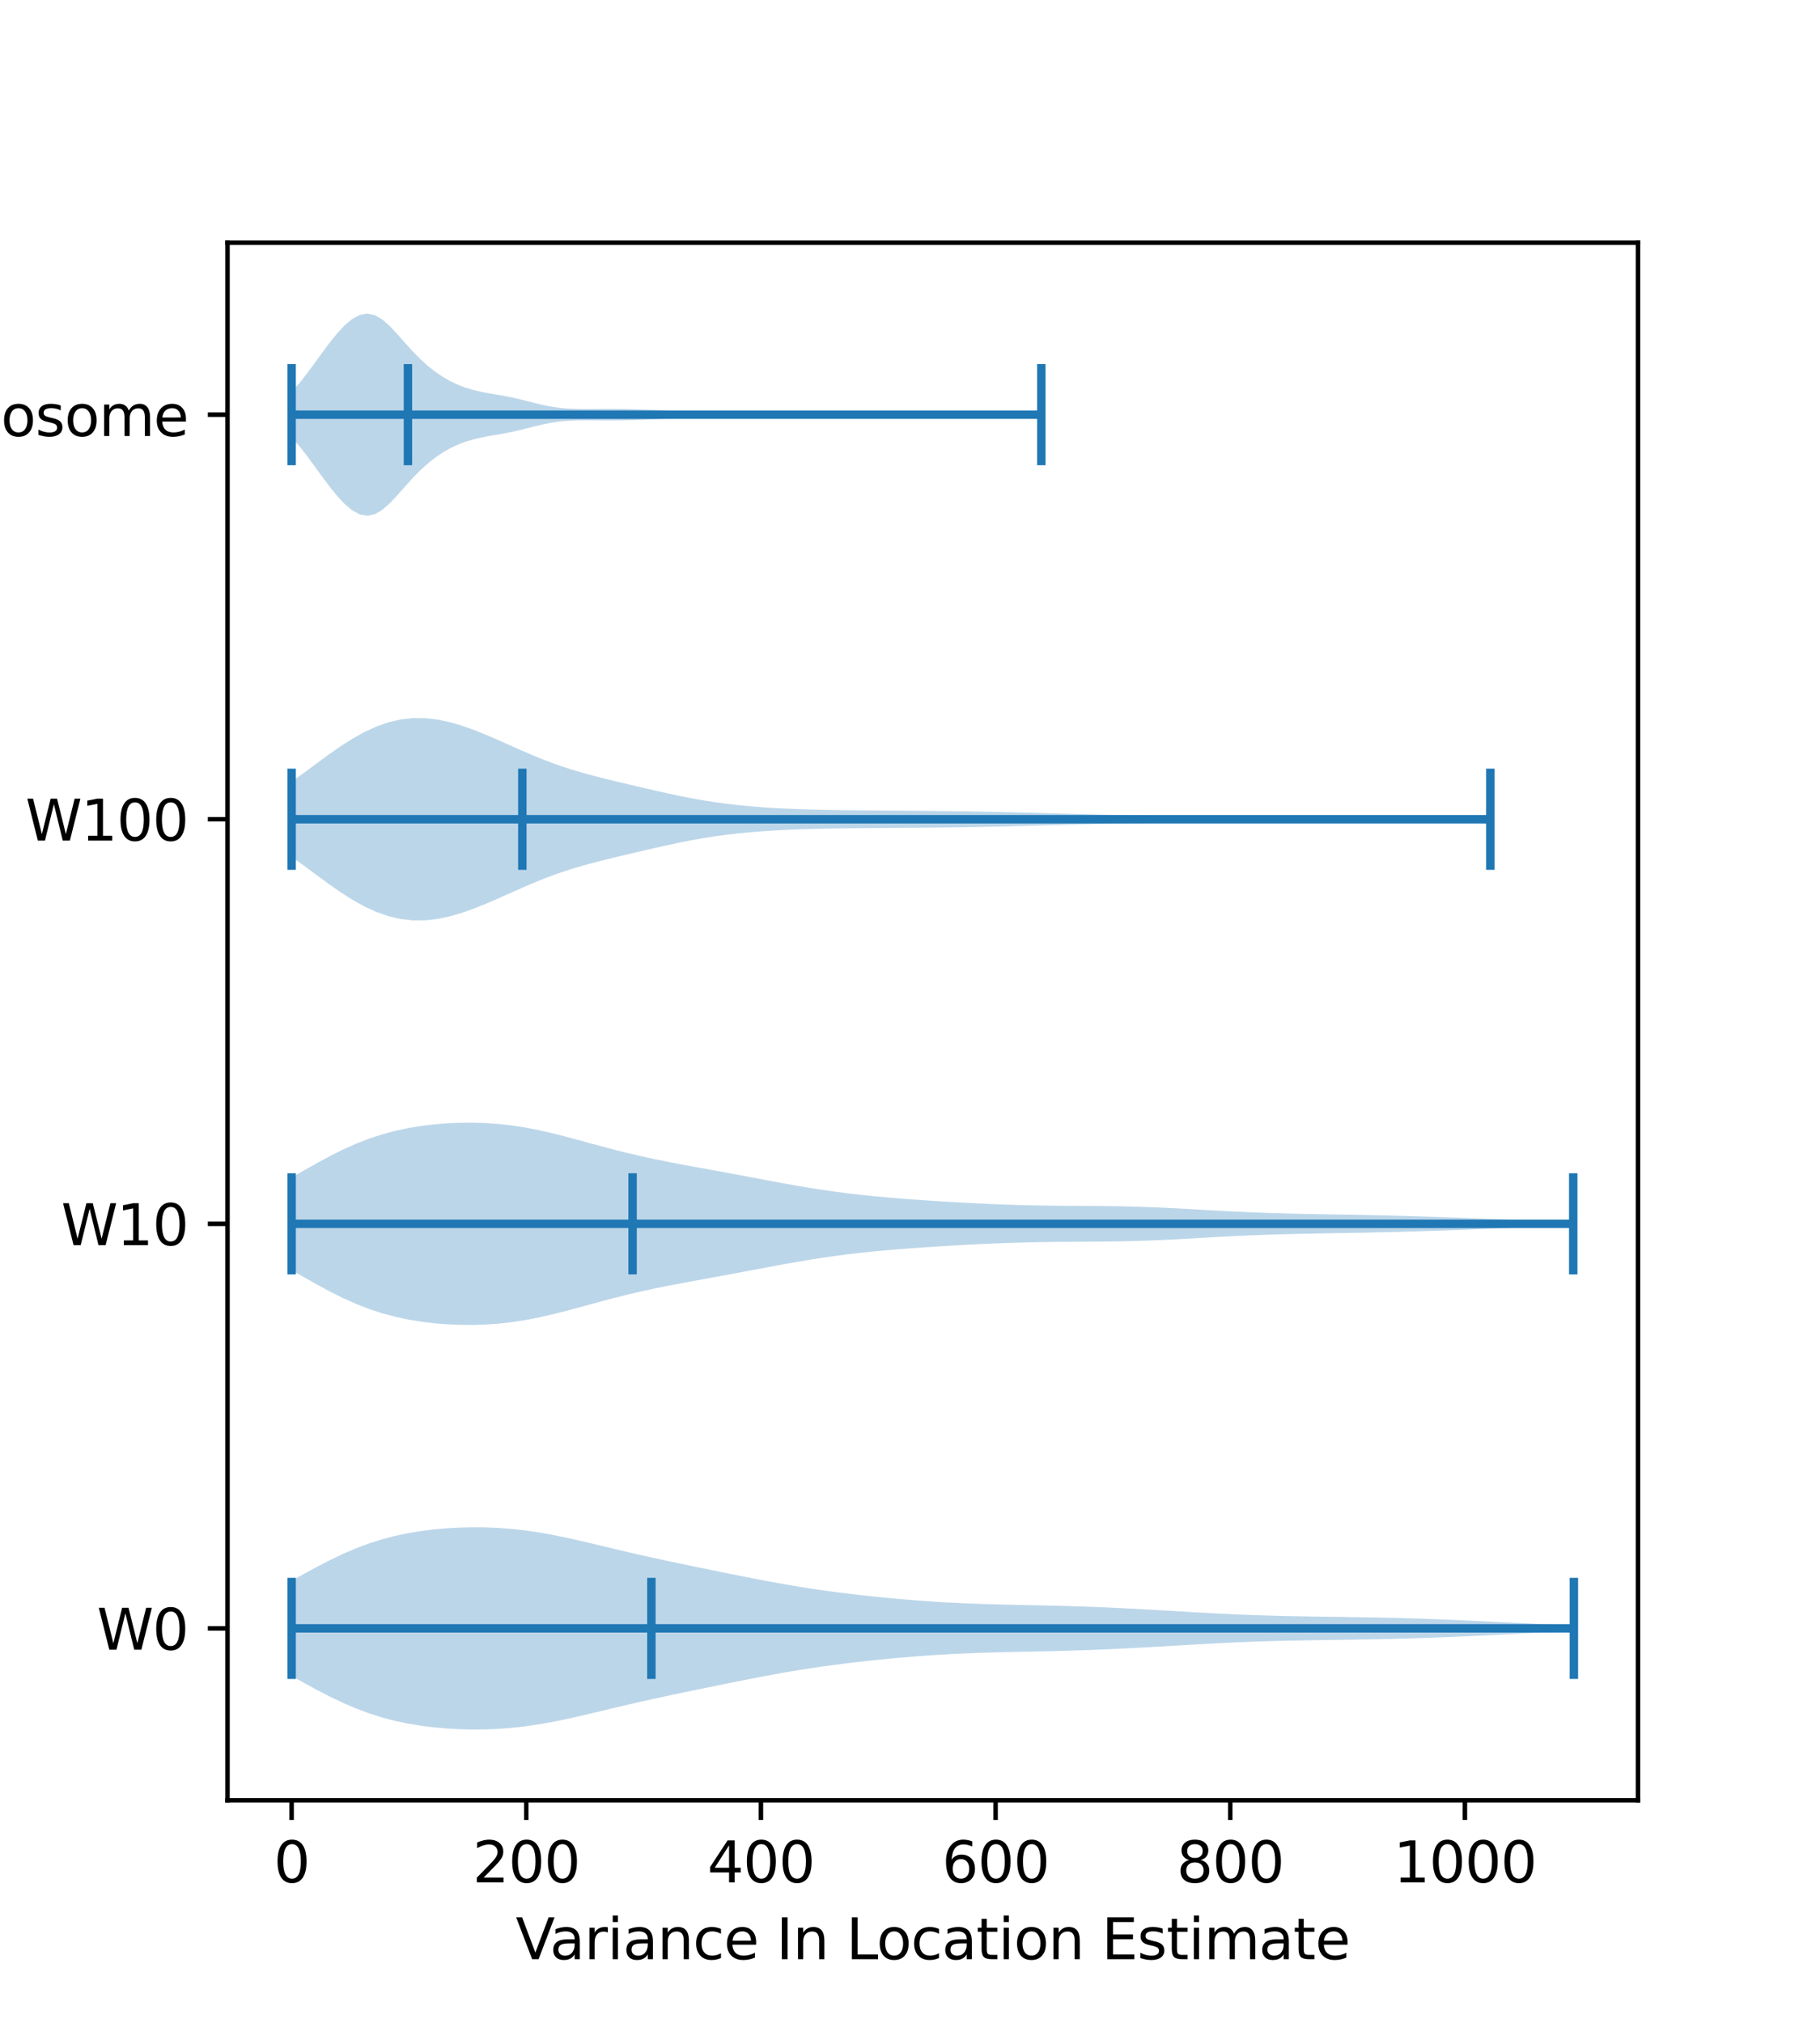 <?xml version="1.0" encoding="utf-8" standalone="no"?>
<!DOCTYPE svg PUBLIC "-//W3C//DTD SVG 1.1//EN"
  "http://www.w3.org/Graphics/SVG/1.1/DTD/svg11.dtd">
<svg xmlns:xlink="http://www.w3.org/1999/xlink" width="324pt" height="360pt" viewBox="0 0 324 360" xmlns="http://www.w3.org/2000/svg" version="1.1">
 <defs>
  <style type="text/css">*{stroke-linejoin: round; stroke-linecap: butt}</style>
 </defs>
 <g id="figure_1">
  <g id="patch_1">
   <path d="M 0 360 
L 324 360 
L 324 0 
L 0 0 
z
" style="fill: #ffffff"/>
  </g>
  <g id="axes_1">
   <g id="patch_2">
    <path d="M 40.5 320.4 
L 291.6 320.4 
L 291.6 43.2 
L 40.5 43.2 
z
" style="fill: #ffffff"/>
   </g>
   <g id="PolyCollection_1">
    <path d="M 51.914 281.312 
L 51.914 298.288 
L 54.219 299.559 
L 56.525 300.808 
L 58.831 301.996 
L 61.137 303.094 
L 63.443 304.079 
L 65.748 304.938 
L 68.054 305.667 
L 70.36 306.269 
L 72.666 306.754 
L 74.971 307.134 
L 77.277 307.42 
L 79.583 307.622 
L 81.889 307.748 
L 84.195 307.8 
L 86.5 307.778 
L 88.806 307.679 
L 91.112 307.501 
L 93.418 307.245 
L 95.724 306.911 
L 98.029 306.509 
L 100.335 306.047 
L 102.641 305.541 
L 104.947 305.005 
L 107.252 304.454 
L 109.558 303.902 
L 111.864 303.358 
L 114.17 302.829 
L 116.476 302.315 
L 118.781 301.817 
L 121.087 301.33 
L 123.393 300.851 
L 125.699 300.377 
L 128.005 299.906 
L 130.31 299.439 
L 132.616 298.979 
L 134.922 298.529 
L 137.228 298.094 
L 139.533 297.678 
L 141.839 297.286 
L 144.145 296.919 
L 146.451 296.579 
L 148.757 296.264 
L 151.062 295.973 
L 153.368 295.704 
L 155.674 295.456 
L 157.98 295.226 
L 160.286 295.015 
L 162.591 294.823 
L 164.897 294.65 
L 167.203 294.499 
L 169.509 294.368 
L 171.814 294.259 
L 174.12 294.169 
L 176.426 294.095 
L 178.732 294.035 
L 181.038 293.983 
L 183.343 293.935 
L 185.649 293.886 
L 187.955 293.833 
L 190.261 293.771 
L 192.567 293.698 
L 194.872 293.614 
L 197.178 293.518 
L 199.484 293.411 
L 201.79 293.294 
L 204.095 293.168 
L 206.401 293.037 
L 208.707 292.902 
L 211.013 292.767 
L 213.319 292.635 
L 215.624 292.509 
L 217.93 292.391 
L 220.236 292.284 
L 222.542 292.19 
L 224.848 292.109 
L 227.153 292.042 
L 229.459 291.987 
L 231.765 291.942 
L 234.071 291.905 
L 236.376 291.872 
L 238.682 291.84 
L 240.988 291.806 
L 243.294 291.768 
L 245.6 291.723 
L 247.905 291.671 
L 250.211 291.609 
L 252.517 291.539 
L 254.823 291.46 
L 257.129 291.372 
L 259.434 291.277 
L 261.74 291.176 
L 264.046 291.069 
L 266.352 290.957 
L 268.657 290.844 
L 270.963 290.729 
L 273.269 290.614 
L 275.575 290.503 
L 277.881 290.397 
L 280.186 290.297 
L 280.186 289.303 
L 280.186 289.303 
L 277.881 289.203 
L 275.575 289.097 
L 273.269 288.986 
L 270.963 288.871 
L 268.657 288.756 
L 266.352 288.643 
L 264.046 288.531 
L 261.74 288.424 
L 259.434 288.323 
L 257.129 288.228 
L 254.823 288.14 
L 252.517 288.061 
L 250.211 287.991 
L 247.905 287.929 
L 245.6 287.877 
L 243.294 287.832 
L 240.988 287.794 
L 238.682 287.76 
L 236.376 287.728 
L 234.071 287.695 
L 231.765 287.658 
L 229.459 287.613 
L 227.153 287.558 
L 224.848 287.491 
L 222.542 287.41 
L 220.236 287.316 
L 217.93 287.209 
L 215.624 287.091 
L 213.319 286.965 
L 211.013 286.833 
L 208.707 286.698 
L 206.401 286.563 
L 204.095 286.432 
L 201.79 286.306 
L 199.484 286.189 
L 197.178 286.082 
L 194.872 285.986 
L 192.567 285.902 
L 190.261 285.829 
L 187.955 285.767 
L 185.649 285.714 
L 183.343 285.665 
L 181.038 285.617 
L 178.732 285.565 
L 176.426 285.505 
L 174.12 285.431 
L 171.814 285.341 
L 169.509 285.232 
L 167.203 285.101 
L 164.897 284.95 
L 162.591 284.777 
L 160.286 284.585 
L 157.98 284.374 
L 155.674 284.144 
L 153.368 283.896 
L 151.062 283.627 
L 148.757 283.336 
L 146.451 283.021 
L 144.145 282.681 
L 141.839 282.314 
L 139.533 281.922 
L 137.228 281.506 
L 134.922 281.071 
L 132.616 280.621 
L 130.31 280.161 
L 128.005 279.694 
L 125.699 279.223 
L 123.393 278.749 
L 121.087 278.27 
L 118.781 277.783 
L 116.476 277.285 
L 114.17 276.771 
L 111.864 276.242 
L 109.558 275.698 
L 107.252 275.146 
L 104.947 274.595 
L 102.641 274.059 
L 100.335 273.553 
L 98.029 273.091 
L 95.724 272.689 
L 93.418 272.355 
L 91.112 272.099 
L 88.806 271.921 
L 86.5 271.822 
L 84.195 271.8 
L 81.889 271.852 
L 79.583 271.978 
L 77.277 272.18 
L 74.971 272.466 
L 72.666 272.846 
L 70.36 273.331 
L 68.054 273.933 
L 65.748 274.662 
L 63.443 275.521 
L 61.137 276.506 
L 58.831 277.604 
L 56.525 278.792 
L 54.219 280.041 
L 51.914 281.312 
z
" clip-path="url(#p3fca49c523)" style="fill: #1f77b4; fill-opacity: 0.3"/>
   </g>
   <g id="PolyCollection_2">
    <path d="M 51.914 209.554 
L 51.914 226.046 
L 54.218 227.362 
L 56.523 228.66 
L 58.827 229.9 
L 61.132 231.047 
L 63.437 232.075 
L 65.741 232.969 
L 68.046 233.724 
L 70.35 234.344 
L 72.655 234.838 
L 74.96 235.218 
L 77.264 235.496 
L 79.569 235.684 
L 81.873 235.784 
L 84.178 235.8 
L 86.483 235.728 
L 88.787 235.564 
L 91.092 235.306 
L 93.396 234.953 
L 95.701 234.513 
L 98.006 233.997 
L 100.31 233.422 
L 102.615 232.808 
L 104.919 232.178 
L 107.224 231.551 
L 109.529 230.945 
L 111.833 230.37 
L 114.138 229.832 
L 116.442 229.332 
L 118.747 228.865 
L 121.052 228.422 
L 123.356 227.994 
L 125.661 227.574 
L 127.965 227.153 
L 130.27 226.728 
L 132.575 226.297 
L 134.879 225.863 
L 137.184 225.43 
L 139.488 225.004 
L 141.793 224.594 
L 144.098 224.205 
L 146.402 223.844 
L 148.707 223.514 
L 151.011 223.215 
L 153.316 222.948 
L 155.621 222.71 
L 157.925 222.497 
L 160.23 222.305 
L 162.534 222.131 
L 164.839 221.971 
L 167.144 221.821 
L 169.448 221.682 
L 171.753 221.553 
L 174.057 221.433 
L 176.362 221.326 
L 178.667 221.233 
L 180.971 221.155 
L 183.276 221.095 
L 185.58 221.051 
L 187.885 221.021 
L 190.19 221.003 
L 192.494 220.99 
L 194.799 220.976 
L 197.103 220.955 
L 199.408 220.921 
L 201.713 220.869 
L 204.017 220.797 
L 206.322 220.706 
L 208.626 220.597 
L 210.931 220.474 
L 213.236 220.344 
L 215.54 220.212 
L 217.845 220.085 
L 220.149 219.967 
L 222.454 219.861 
L 224.759 219.77 
L 227.063 219.694 
L 229.368 219.632 
L 231.672 219.579 
L 233.977 219.534 
L 236.282 219.493 
L 238.586 219.453 
L 240.891 219.412 
L 243.195 219.367 
L 245.5 219.317 
L 247.804 219.262 
L 250.109 219.201 
L 252.414 219.134 
L 254.718 219.061 
L 257.023 218.983 
L 259.327 218.9 
L 261.632 218.813 
L 263.937 218.723 
L 266.241 218.63 
L 268.546 218.537 
L 270.85 218.445 
L 273.155 218.355 
L 275.46 218.271 
L 277.764 218.192 
L 280.069 218.121 
L 280.069 217.479 
L 280.069 217.479 
L 277.764 217.408 
L 275.46 217.329 
L 273.155 217.245 
L 270.85 217.155 
L 268.546 217.063 
L 266.241 216.97 
L 263.937 216.877 
L 261.632 216.787 
L 259.327 216.7 
L 257.023 216.617 
L 254.718 216.539 
L 252.414 216.466 
L 250.109 216.399 
L 247.804 216.338 
L 245.5 216.283 
L 243.195 216.233 
L 240.891 216.188 
L 238.586 216.147 
L 236.282 216.107 
L 233.977 216.066 
L 231.672 216.021 
L 229.368 215.968 
L 227.063 215.906 
L 224.759 215.83 
L 222.454 215.739 
L 220.149 215.633 
L 217.845 215.515 
L 215.54 215.388 
L 213.236 215.256 
L 210.931 215.126 
L 208.626 215.003 
L 206.322 214.894 
L 204.017 214.803 
L 201.713 214.731 
L 199.408 214.679 
L 197.103 214.645 
L 194.799 214.624 
L 192.494 214.61 
L 190.19 214.597 
L 187.885 214.579 
L 185.58 214.549 
L 183.276 214.505 
L 180.971 214.445 
L 178.667 214.367 
L 176.362 214.274 
L 174.057 214.167 
L 171.753 214.047 
L 169.448 213.918 
L 167.144 213.779 
L 164.839 213.629 
L 162.534 213.469 
L 160.23 213.295 
L 157.925 213.103 
L 155.621 212.89 
L 153.316 212.652 
L 151.011 212.385 
L 148.707 212.086 
L 146.402 211.756 
L 144.098 211.395 
L 141.793 211.006 
L 139.488 210.596 
L 137.184 210.17 
L 134.879 209.737 
L 132.575 209.303 
L 130.27 208.872 
L 127.965 208.447 
L 125.661 208.026 
L 123.356 207.606 
L 121.052 207.178 
L 118.747 206.735 
L 116.442 206.268 
L 114.138 205.768 
L 111.833 205.23 
L 109.529 204.655 
L 107.224 204.049 
L 104.919 203.422 
L 102.615 202.792 
L 100.31 202.178 
L 98.006 201.603 
L 95.701 201.087 
L 93.396 200.647 
L 91.092 200.294 
L 88.787 200.036 
L 86.483 199.872 
L 84.178 199.8 
L 81.873 199.816 
L 79.569 199.916 
L 77.264 200.104 
L 74.96 200.382 
L 72.655 200.762 
L 70.35 201.256 
L 68.046 201.876 
L 65.741 202.631 
L 63.437 203.525 
L 61.132 204.553 
L 58.827 205.7 
L 56.523 206.94 
L 54.218 208.238 
L 51.914 209.554 
z
" clip-path="url(#p3fca49c523)" style="fill: #1f77b4; fill-opacity: 0.3"/>
   </g>
   <g id="PolyCollection_3">
    <path d="M 51.914 139.109 
L 51.914 152.491 
L 54.069 154.035 
L 56.225 155.63 
L 58.38 157.213 
L 60.536 158.722 
L 62.691 160.103 
L 64.847 161.308 
L 67.002 162.301 
L 69.158 163.056 
L 71.313 163.556 
L 73.469 163.8 
L 75.624 163.794 
L 77.78 163.557 
L 79.935 163.115 
L 82.091 162.5 
L 84.246 161.745 
L 86.402 160.885 
L 88.557 159.956 
L 90.713 158.995 
L 92.868 158.035 
L 95.024 157.109 
L 97.179 156.241 
L 99.335 155.447 
L 101.49 154.73 
L 103.646 154.086 
L 105.801 153.5 
L 107.957 152.954 
L 110.112 152.432 
L 112.268 151.921 
L 114.423 151.416 
L 116.579 150.918 
L 118.734 150.434 
L 120.89 149.974 
L 123.045 149.547 
L 125.201 149.162 
L 127.356 148.824 
L 129.512 148.534 
L 131.667 148.289 
L 133.823 148.086 
L 135.978 147.919 
L 138.134 147.784 
L 140.289 147.676 
L 142.445 147.59 
L 144.6 147.524 
L 146.756 147.473 
L 148.911 147.436 
L 151.067 147.408 
L 153.222 147.386 
L 155.378 147.368 
L 157.533 147.353 
L 159.689 147.338 
L 161.844 147.322 
L 164 147.305 
L 166.155 147.285 
L 168.311 147.261 
L 170.467 147.233 
L 172.622 147.2 
L 174.778 147.161 
L 176.933 147.116 
L 179.089 147.067 
L 181.244 147.013 
L 183.4 146.957 
L 185.555 146.898 
L 187.711 146.839 
L 189.866 146.779 
L 192.022 146.721 
L 194.177 146.665 
L 196.333 146.612 
L 198.488 146.563 
L 200.644 146.519 
L 202.799 146.481 
L 204.955 146.447 
L 207.11 146.419 
L 209.266 146.394 
L 211.421 146.373 
L 213.577 146.355 
L 215.732 146.339 
L 217.888 146.324 
L 220.043 146.309 
L 222.199 146.295 
L 224.354 146.279 
L 226.51 146.262 
L 228.665 146.242 
L 230.821 146.219 
L 232.976 146.193 
L 235.132 146.165 
L 237.287 146.135 
L 239.443 146.106 
L 241.598 146.079 
L 243.754 146.053 
L 245.909 146.031 
L 248.065 146.011 
L 250.22 145.995 
L 252.376 145.982 
L 254.531 145.969 
L 256.687 145.957 
L 258.842 145.945 
L 260.998 145.931 
L 263.153 145.916 
L 265.309 145.901 
L 265.309 145.699 
L 265.309 145.699 
L 263.153 145.684 
L 260.998 145.669 
L 258.842 145.655 
L 256.687 145.643 
L 254.531 145.631 
L 252.376 145.618 
L 250.22 145.605 
L 248.065 145.589 
L 245.909 145.569 
L 243.754 145.547 
L 241.598 145.521 
L 239.443 145.494 
L 237.287 145.465 
L 235.132 145.435 
L 232.976 145.407 
L 230.821 145.381 
L 228.665 145.358 
L 226.51 145.338 
L 224.354 145.321 
L 222.199 145.305 
L 220.043 145.291 
L 217.888 145.276 
L 215.732 145.261 
L 213.577 145.245 
L 211.421 145.227 
L 209.266 145.206 
L 207.11 145.181 
L 204.955 145.153 
L 202.799 145.119 
L 200.644 145.081 
L 198.488 145.037 
L 196.333 144.988 
L 194.177 144.935 
L 192.022 144.879 
L 189.866 144.821 
L 187.711 144.761 
L 185.555 144.702 
L 183.4 144.643 
L 181.244 144.587 
L 179.089 144.533 
L 176.933 144.484 
L 174.778 144.439 
L 172.622 144.4 
L 170.467 144.367 
L 168.311 144.339 
L 166.155 144.315 
L 164 144.295 
L 161.844 144.278 
L 159.689 144.262 
L 157.533 144.247 
L 155.378 144.232 
L 153.222 144.214 
L 151.067 144.192 
L 148.911 144.164 
L 146.756 144.127 
L 144.6 144.076 
L 142.445 144.01 
L 140.289 143.924 
L 138.134 143.816 
L 135.978 143.681 
L 133.823 143.514 
L 131.667 143.311 
L 129.512 143.066 
L 127.356 142.776 
L 125.201 142.438 
L 123.045 142.053 
L 120.89 141.626 
L 118.734 141.166 
L 116.579 140.682 
L 114.423 140.184 
L 112.268 139.679 
L 110.112 139.168 
L 107.957 138.646 
L 105.801 138.1 
L 103.646 137.514 
L 101.49 136.87 
L 99.335 136.153 
L 97.179 135.359 
L 95.024 134.491 
L 92.868 133.565 
L 90.713 132.605 
L 88.557 131.644 
L 86.402 130.715 
L 84.246 129.855 
L 82.091 129.1 
L 79.935 128.485 
L 77.78 128.043 
L 75.624 127.806 
L 73.469 127.8 
L 71.313 128.044 
L 69.158 128.544 
L 67.002 129.299 
L 64.847 130.292 
L 62.691 131.497 
L 60.536 132.878 
L 58.38 134.387 
L 56.225 135.97 
L 54.069 137.565 
L 51.914 139.109 
z
" clip-path="url(#p3fca49c523)" style="fill: #1f77b4; fill-opacity: 0.3"/>
   </g>
   <g id="PolyCollection_4">
    <path d="M 51.914 69.749 
L 51.914 77.851 
L 53.262 79.364 
L 54.61 81.076 
L 55.958 82.908 
L 57.306 84.77 
L 58.654 86.575 
L 60.002 88.241 
L 61.35 89.688 
L 62.699 90.826 
L 64.047 91.558 
L 65.395 91.8 
L 66.743 91.51 
L 68.091 90.717 
L 69.439 89.523 
L 70.787 88.08 
L 72.135 86.55 
L 73.483 85.06 
L 74.832 83.689 
L 76.18 82.471 
L 77.528 81.41 
L 78.876 80.502 
L 80.224 79.737 
L 81.572 79.107 
L 82.92 78.6 
L 84.268 78.198 
L 85.616 77.881 
L 86.965 77.621 
L 88.313 77.388 
L 89.661 77.152 
L 91.009 76.89 
L 92.357 76.589 
L 93.705 76.256 
L 95.053 75.911 
L 96.401 75.583 
L 97.749 75.303 
L 99.098 75.087 
L 100.446 74.942 
L 101.794 74.858 
L 103.142 74.82 
L 104.49 74.812 
L 105.838 74.819 
L 107.186 74.829 
L 108.534 74.834 
L 109.882 74.83 
L 111.231 74.812 
L 112.579 74.781 
L 113.927 74.737 
L 115.275 74.683 
L 116.623 74.624 
L 117.971 74.565 
L 119.319 74.508 
L 120.667 74.456 
L 122.015 74.411 
L 123.364 74.372 
L 124.712 74.341 
L 126.06 74.317 
L 127.408 74.297 
L 128.756 74.28 
L 130.104 74.261 
L 131.452 74.239 
L 132.8 74.214 
L 134.148 74.187 
L 135.497 74.159 
L 136.845 74.133 
L 138.193 74.106 
L 139.541 74.079 
L 140.889 74.051 
L 142.237 74.021 
L 143.585 73.991 
L 144.933 73.962 
L 146.281 73.935 
L 147.63 73.912 
L 148.978 73.893 
L 150.326 73.878 
L 151.674 73.867 
L 153.022 73.86 
L 154.37 73.856 
L 155.718 73.854 
L 157.066 73.853 
L 158.415 73.851 
L 159.763 73.849 
L 161.111 73.848 
L 162.459 73.848 
L 163.807 73.848 
L 165.155 73.848 
L 166.503 73.846 
L 167.851 73.842 
L 169.199 73.838 
L 170.548 73.834 
L 171.896 73.834 
L 173.244 73.839 
L 174.592 73.849 
L 175.94 73.864 
L 177.288 73.879 
L 178.636 73.893 
L 179.984 73.902 
L 181.332 73.904 
L 182.681 73.9 
L 184.029 73.891 
L 185.377 73.878 
L 185.377 73.722 
L 185.377 73.722 
L 184.029 73.709 
L 182.681 73.7 
L 181.332 73.696 
L 179.984 73.698 
L 178.636 73.707 
L 177.288 73.721 
L 175.94 73.736 
L 174.592 73.751 
L 173.244 73.761 
L 171.896 73.766 
L 170.548 73.766 
L 169.199 73.762 
L 167.851 73.758 
L 166.503 73.754 
L 165.155 73.752 
L 163.807 73.752 
L 162.459 73.752 
L 161.111 73.752 
L 159.763 73.751 
L 158.415 73.749 
L 157.066 73.747 
L 155.718 73.746 
L 154.37 73.744 
L 153.022 73.74 
L 151.674 73.733 
L 150.326 73.722 
L 148.978 73.707 
L 147.63 73.688 
L 146.281 73.665 
L 144.933 73.638 
L 143.585 73.609 
L 142.237 73.579 
L 140.889 73.549 
L 139.541 73.521 
L 138.193 73.494 
L 136.845 73.467 
L 135.497 73.441 
L 134.148 73.413 
L 132.8 73.386 
L 131.452 73.361 
L 130.104 73.339 
L 128.756 73.32 
L 127.408 73.303 
L 126.06 73.283 
L 124.712 73.259 
L 123.364 73.228 
L 122.015 73.189 
L 120.667 73.144 
L 119.319 73.092 
L 117.971 73.035 
L 116.623 72.976 
L 115.275 72.917 
L 113.927 72.863 
L 112.579 72.819 
L 111.231 72.788 
L 109.882 72.77 
L 108.534 72.766 
L 107.186 72.771 
L 105.838 72.781 
L 104.49 72.788 
L 103.142 72.78 
L 101.794 72.742 
L 100.446 72.658 
L 99.098 72.513 
L 97.749 72.297 
L 96.401 72.017 
L 95.053 71.689 
L 93.705 71.344 
L 92.357 71.011 
L 91.009 70.71 
L 89.661 70.448 
L 88.313 70.212 
L 86.965 69.979 
L 85.616 69.719 
L 84.268 69.402 
L 82.92 69 
L 81.572 68.493 
L 80.224 67.863 
L 78.876 67.098 
L 77.528 66.19 
L 76.18 65.129 
L 74.832 63.911 
L 73.483 62.54 
L 72.135 61.05 
L 70.787 59.52 
L 69.439 58.077 
L 68.091 56.883 
L 66.743 56.09 
L 65.395 55.8 
L 64.047 56.042 
L 62.699 56.774 
L 61.35 57.912 
L 60.002 59.359 
L 58.654 61.025 
L 57.306 62.83 
L 55.958 64.692 
L 54.61 66.524 
L 53.262 68.236 
L 51.914 69.749 
z
" clip-path="url(#p3fca49c523)" style="fill: #1f77b4; fill-opacity: 0.3"/>
   </g>
   <g id="matplotlib.axis_1">
    <g id="xtick_1">
     <g id="line2d_1">
      <defs>
       <path id="m47280d1494" d="M 0 0 
L 0 3.5 
" style="stroke: #000000; stroke-width: 0.8"/>
      </defs>
      <g>
       <use xlink:href="#m47280d1494" x="51.914" y="320.4" style="stroke: #000000; stroke-width: 0.8"/>
      </g>
     </g>
     <g id="text_1">
      <!-- 0 -->
      <g transform="translate(48.732 334.998) scale(0.1 -0.1)">
       <defs>
        <path id="DejaVuSans-30" d="M 2034 4250 
Q 1547 4250 1301 3770 
Q 1056 3291 1056 2328 
Q 1056 1369 1301 889 
Q 1547 409 2034 409 
Q 2525 409 2770 889 
Q 3016 1369 3016 2328 
Q 3016 3291 2770 3770 
Q 2525 4250 2034 4250 
z
M 2034 4750 
Q 2819 4750 3233 4129 
Q 3647 3509 3647 2328 
Q 3647 1150 3233 529 
Q 2819 -91 2034 -91 
Q 1250 -91 836 529 
Q 422 1150 422 2328 
Q 422 3509 836 4129 
Q 1250 4750 2034 4750 
z
" transform="scale(0.016)"/>
       </defs>
       <use xlink:href="#DejaVuSans-30"/>
      </g>
     </g>
    </g>
    <g id="xtick_2">
     <g id="line2d_2">
      <g>
       <use xlink:href="#m47280d1494" x="93.688" y="320.4" style="stroke: #000000; stroke-width: 0.8"/>
      </g>
     </g>
     <g id="text_2">
      <!-- 200 -->
      <g transform="translate(84.144 334.998) scale(0.1 -0.1)">
       <defs>
        <path id="DejaVuSans-32" d="M 1228 531 
L 3431 531 
L 3431 0 
L 469 0 
L 469 531 
Q 828 903 1448 1529 
Q 2069 2156 2228 2338 
Q 2531 2678 2651 2914 
Q 2772 3150 2772 3378 
Q 2772 3750 2511 3984 
Q 2250 4219 1831 4219 
Q 1534 4219 1204 4116 
Q 875 4013 500 3803 
L 500 4441 
Q 881 4594 1212 4672 
Q 1544 4750 1819 4750 
Q 2544 4750 2975 4387 
Q 3406 4025 3406 3419 
Q 3406 3131 3298 2873 
Q 3191 2616 2906 2266 
Q 2828 2175 2409 1742 
Q 1991 1309 1228 531 
z
" transform="scale(0.016)"/>
       </defs>
       <use xlink:href="#DejaVuSans-32"/>
       <use xlink:href="#DejaVuSans-30" x="63.623"/>
       <use xlink:href="#DejaVuSans-30" x="127.246"/>
      </g>
     </g>
    </g>
    <g id="xtick_3">
     <g id="line2d_3">
      <g>
       <use xlink:href="#m47280d1494" x="135.463" y="320.4" style="stroke: #000000; stroke-width: 0.8"/>
      </g>
     </g>
     <g id="text_3">
      <!-- 400 -->
      <g transform="translate(125.919 334.998) scale(0.1 -0.1)">
       <defs>
        <path id="DejaVuSans-34" d="M 2419 4116 
L 825 1625 
L 2419 1625 
L 2419 4116 
z
M 2253 4666 
L 3047 4666 
L 3047 1625 
L 3713 1625 
L 3713 1100 
L 3047 1100 
L 3047 0 
L 2419 0 
L 2419 1100 
L 313 1100 
L 313 1709 
L 2253 4666 
z
" transform="scale(0.016)"/>
       </defs>
       <use xlink:href="#DejaVuSans-34"/>
       <use xlink:href="#DejaVuSans-30" x="63.623"/>
       <use xlink:href="#DejaVuSans-30" x="127.246"/>
      </g>
     </g>
    </g>
    <g id="xtick_4">
     <g id="line2d_4">
      <g>
       <use xlink:href="#m47280d1494" x="177.237" y="320.4" style="stroke: #000000; stroke-width: 0.8"/>
      </g>
     </g>
     <g id="text_4">
      <!-- 600 -->
      <g transform="translate(167.693 334.998) scale(0.1 -0.1)">
       <defs>
        <path id="DejaVuSans-36" d="M 2113 2584 
Q 1688 2584 1439 2293 
Q 1191 2003 1191 1497 
Q 1191 994 1439 701 
Q 1688 409 2113 409 
Q 2538 409 2786 701 
Q 3034 994 3034 1497 
Q 3034 2003 2786 2293 
Q 2538 2584 2113 2584 
z
M 3366 4563 
L 3366 3988 
Q 3128 4100 2886 4159 
Q 2644 4219 2406 4219 
Q 1781 4219 1451 3797 
Q 1122 3375 1075 2522 
Q 1259 2794 1537 2939 
Q 1816 3084 2150 3084 
Q 2853 3084 3261 2657 
Q 3669 2231 3669 1497 
Q 3669 778 3244 343 
Q 2819 -91 2113 -91 
Q 1303 -91 875 529 
Q 447 1150 447 2328 
Q 447 3434 972 4092 
Q 1497 4750 2381 4750 
Q 2619 4750 2861 4703 
Q 3103 4656 3366 4563 
z
" transform="scale(0.016)"/>
       </defs>
       <use xlink:href="#DejaVuSans-36"/>
       <use xlink:href="#DejaVuSans-30" x="63.623"/>
       <use xlink:href="#DejaVuSans-30" x="127.246"/>
      </g>
     </g>
    </g>
    <g id="xtick_5">
     <g id="line2d_5">
      <g>
       <use xlink:href="#m47280d1494" x="219.012" y="320.4" style="stroke: #000000; stroke-width: 0.8"/>
      </g>
     </g>
     <g id="text_5">
      <!-- 800 -->
      <g transform="translate(209.468 334.998) scale(0.1 -0.1)">
       <defs>
        <path id="DejaVuSans-38" d="M 2034 2216 
Q 1584 2216 1326 1975 
Q 1069 1734 1069 1313 
Q 1069 891 1326 650 
Q 1584 409 2034 409 
Q 2484 409 2743 651 
Q 3003 894 3003 1313 
Q 3003 1734 2745 1975 
Q 2488 2216 2034 2216 
z
M 1403 2484 
Q 997 2584 770 2862 
Q 544 3141 544 3541 
Q 544 4100 942 4425 
Q 1341 4750 2034 4750 
Q 2731 4750 3128 4425 
Q 3525 4100 3525 3541 
Q 3525 3141 3298 2862 
Q 3072 2584 2669 2484 
Q 3125 2378 3379 2068 
Q 3634 1759 3634 1313 
Q 3634 634 3220 271 
Q 2806 -91 2034 -91 
Q 1263 -91 848 271 
Q 434 634 434 1313 
Q 434 1759 690 2068 
Q 947 2378 1403 2484 
z
M 1172 3481 
Q 1172 3119 1398 2916 
Q 1625 2713 2034 2713 
Q 2441 2713 2670 2916 
Q 2900 3119 2900 3481 
Q 2900 3844 2670 4047 
Q 2441 4250 2034 4250 
Q 1625 4250 1398 4047 
Q 1172 3844 1172 3481 
z
" transform="scale(0.016)"/>
       </defs>
       <use xlink:href="#DejaVuSans-38"/>
       <use xlink:href="#DejaVuSans-30" x="63.623"/>
       <use xlink:href="#DejaVuSans-30" x="127.246"/>
      </g>
     </g>
    </g>
    <g id="xtick_6">
     <g id="line2d_6">
      <g>
       <use xlink:href="#m47280d1494" x="260.786" y="320.4" style="stroke: #000000; stroke-width: 0.8"/>
      </g>
     </g>
     <g id="text_6">
      <!-- 1000 -->
      <g transform="translate(248.061 334.998) scale(0.1 -0.1)">
       <defs>
        <path id="DejaVuSans-31" d="M 794 531 
L 1825 531 
L 1825 4091 
L 703 3866 
L 703 4441 
L 1819 4666 
L 2450 4666 
L 2450 531 
L 3481 531 
L 3481 0 
L 794 0 
L 794 531 
z
" transform="scale(0.016)"/>
       </defs>
       <use xlink:href="#DejaVuSans-31"/>
       <use xlink:href="#DejaVuSans-30" x="63.623"/>
       <use xlink:href="#DejaVuSans-30" x="127.246"/>
       <use xlink:href="#DejaVuSans-30" x="190.869"/>
      </g>
     </g>
    </g>
    <g id="text_7">
     <!-- Variance In Location Estimate -->
     <g transform="translate(91.806 348.677) scale(0.1 -0.1)">
      <defs>
       <path id="DejaVuSans-56" d="M 1831 0 
L 50 4666 
L 709 4666 
L 2188 738 
L 3669 4666 
L 4325 4666 
L 2547 0 
L 1831 0 
z
" transform="scale(0.016)"/>
       <path id="DejaVuSans-61" d="M 2194 1759 
Q 1497 1759 1228 1600 
Q 959 1441 959 1056 
Q 959 750 1161 570 
Q 1363 391 1709 391 
Q 2188 391 2477 730 
Q 2766 1069 2766 1631 
L 2766 1759 
L 2194 1759 
z
M 3341 1997 
L 3341 0 
L 2766 0 
L 2766 531 
Q 2569 213 2275 61 
Q 1981 -91 1556 -91 
Q 1019 -91 701 211 
Q 384 513 384 1019 
Q 384 1609 779 1909 
Q 1175 2209 1959 2209 
L 2766 2209 
L 2766 2266 
Q 2766 2663 2505 2880 
Q 2244 3097 1772 3097 
Q 1472 3097 1187 3025 
Q 903 2953 641 2809 
L 641 3341 
Q 956 3463 1253 3523 
Q 1550 3584 1831 3584 
Q 2591 3584 2966 3190 
Q 3341 2797 3341 1997 
z
" transform="scale(0.016)"/>
       <path id="DejaVuSans-72" d="M 2631 2963 
Q 2534 3019 2420 3045 
Q 2306 3072 2169 3072 
Q 1681 3072 1420 2755 
Q 1159 2438 1159 1844 
L 1159 0 
L 581 0 
L 581 3500 
L 1159 3500 
L 1159 2956 
Q 1341 3275 1631 3429 
Q 1922 3584 2338 3584 
Q 2397 3584 2469 3576 
Q 2541 3569 2628 3553 
L 2631 2963 
z
" transform="scale(0.016)"/>
       <path id="DejaVuSans-69" d="M 603 3500 
L 1178 3500 
L 1178 0 
L 603 0 
L 603 3500 
z
M 603 4863 
L 1178 4863 
L 1178 4134 
L 603 4134 
L 603 4863 
z
" transform="scale(0.016)"/>
       <path id="DejaVuSans-6e" d="M 3513 2113 
L 3513 0 
L 2938 0 
L 2938 2094 
Q 2938 2591 2744 2837 
Q 2550 3084 2163 3084 
Q 1697 3084 1428 2787 
Q 1159 2491 1159 1978 
L 1159 0 
L 581 0 
L 581 3500 
L 1159 3500 
L 1159 2956 
Q 1366 3272 1645 3428 
Q 1925 3584 2291 3584 
Q 2894 3584 3203 3211 
Q 3513 2838 3513 2113 
z
" transform="scale(0.016)"/>
       <path id="DejaVuSans-63" d="M 3122 3366 
L 3122 2828 
Q 2878 2963 2633 3030 
Q 2388 3097 2138 3097 
Q 1578 3097 1268 2742 
Q 959 2388 959 1747 
Q 959 1106 1268 751 
Q 1578 397 2138 397 
Q 2388 397 2633 464 
Q 2878 531 3122 666 
L 3122 134 
Q 2881 22 2623 -34 
Q 2366 -91 2075 -91 
Q 1284 -91 818 406 
Q 353 903 353 1747 
Q 353 2603 823 3093 
Q 1294 3584 2113 3584 
Q 2378 3584 2631 3529 
Q 2884 3475 3122 3366 
z
" transform="scale(0.016)"/>
       <path id="DejaVuSans-65" d="M 3597 1894 
L 3597 1613 
L 953 1613 
Q 991 1019 1311 708 
Q 1631 397 2203 397 
Q 2534 397 2845 478 
Q 3156 559 3463 722 
L 3463 178 
Q 3153 47 2828 -22 
Q 2503 -91 2169 -91 
Q 1331 -91 842 396 
Q 353 884 353 1716 
Q 353 2575 817 3079 
Q 1281 3584 2069 3584 
Q 2775 3584 3186 3129 
Q 3597 2675 3597 1894 
z
M 3022 2063 
Q 3016 2534 2758 2815 
Q 2500 3097 2075 3097 
Q 1594 3097 1305 2825 
Q 1016 2553 972 2059 
L 3022 2063 
z
" transform="scale(0.016)"/>
       <path id="DejaVuSans-20" transform="scale(0.016)"/>
       <path id="DejaVuSans-49" d="M 628 4666 
L 1259 4666 
L 1259 0 
L 628 0 
L 628 4666 
z
" transform="scale(0.016)"/>
       <path id="DejaVuSans-4c" d="M 628 4666 
L 1259 4666 
L 1259 531 
L 3531 531 
L 3531 0 
L 628 0 
L 628 4666 
z
" transform="scale(0.016)"/>
       <path id="DejaVuSans-6f" d="M 1959 3097 
Q 1497 3097 1228 2736 
Q 959 2375 959 1747 
Q 959 1119 1226 758 
Q 1494 397 1959 397 
Q 2419 397 2687 759 
Q 2956 1122 2956 1747 
Q 2956 2369 2687 2733 
Q 2419 3097 1959 3097 
z
M 1959 3584 
Q 2709 3584 3137 3096 
Q 3566 2609 3566 1747 
Q 3566 888 3137 398 
Q 2709 -91 1959 -91 
Q 1206 -91 779 398 
Q 353 888 353 1747 
Q 353 2609 779 3096 
Q 1206 3584 1959 3584 
z
" transform="scale(0.016)"/>
       <path id="DejaVuSans-74" d="M 1172 4494 
L 1172 3500 
L 2356 3500 
L 2356 3053 
L 1172 3053 
L 1172 1153 
Q 1172 725 1289 603 
Q 1406 481 1766 481 
L 2356 481 
L 2356 0 
L 1766 0 
Q 1100 0 847 248 
Q 594 497 594 1153 
L 594 3053 
L 172 3053 
L 172 3500 
L 594 3500 
L 594 4494 
L 1172 4494 
z
" transform="scale(0.016)"/>
       <path id="DejaVuSans-45" d="M 628 4666 
L 3578 4666 
L 3578 4134 
L 1259 4134 
L 1259 2753 
L 3481 2753 
L 3481 2222 
L 1259 2222 
L 1259 531 
L 3634 531 
L 3634 0 
L 628 0 
L 628 4666 
z
" transform="scale(0.016)"/>
       <path id="DejaVuSans-73" d="M 2834 3397 
L 2834 2853 
Q 2591 2978 2328 3040 
Q 2066 3103 1784 3103 
Q 1356 3103 1142 2972 
Q 928 2841 928 2578 
Q 928 2378 1081 2264 
Q 1234 2150 1697 2047 
L 1894 2003 
Q 2506 1872 2764 1633 
Q 3022 1394 3022 966 
Q 3022 478 2636 193 
Q 2250 -91 1575 -91 
Q 1294 -91 989 -36 
Q 684 19 347 128 
L 347 722 
Q 666 556 975 473 
Q 1284 391 1588 391 
Q 1994 391 2212 530 
Q 2431 669 2431 922 
Q 2431 1156 2273 1281 
Q 2116 1406 1581 1522 
L 1381 1569 
Q 847 1681 609 1914 
Q 372 2147 372 2553 
Q 372 3047 722 3315 
Q 1072 3584 1716 3584 
Q 2034 3584 2315 3537 
Q 2597 3491 2834 3397 
z
" transform="scale(0.016)"/>
       <path id="DejaVuSans-6d" d="M 3328 2828 
Q 3544 3216 3844 3400 
Q 4144 3584 4550 3584 
Q 5097 3584 5394 3201 
Q 5691 2819 5691 2113 
L 5691 0 
L 5113 0 
L 5113 2094 
Q 5113 2597 4934 2840 
Q 4756 3084 4391 3084 
Q 3944 3084 3684 2787 
Q 3425 2491 3425 1978 
L 3425 0 
L 2847 0 
L 2847 2094 
Q 2847 2600 2669 2842 
Q 2491 3084 2119 3084 
Q 1678 3084 1418 2786 
Q 1159 2488 1159 1978 
L 1159 0 
L 581 0 
L 581 3500 
L 1159 3500 
L 1159 2956 
Q 1356 3278 1631 3431 
Q 1906 3584 2284 3584 
Q 2666 3584 2933 3390 
Q 3200 3197 3328 2828 
z
" transform="scale(0.016)"/>
      </defs>
      <use xlink:href="#DejaVuSans-56"/>
      <use xlink:href="#DejaVuSans-61" x="60.658"/>
      <use xlink:href="#DejaVuSans-72" x="121.938"/>
      <use xlink:href="#DejaVuSans-69" x="163.051"/>
      <use xlink:href="#DejaVuSans-61" x="190.834"/>
      <use xlink:href="#DejaVuSans-6e" x="252.113"/>
      <use xlink:href="#DejaVuSans-63" x="315.492"/>
      <use xlink:href="#DejaVuSans-65" x="370.473"/>
      <use xlink:href="#DejaVuSans-20" x="431.996"/>
      <use xlink:href="#DejaVuSans-49" x="463.783"/>
      <use xlink:href="#DejaVuSans-6e" x="493.275"/>
      <use xlink:href="#DejaVuSans-20" x="556.654"/>
      <use xlink:href="#DejaVuSans-4c" x="588.441"/>
      <use xlink:href="#DejaVuSans-6f" x="642.404"/>
      <use xlink:href="#DejaVuSans-63" x="703.586"/>
      <use xlink:href="#DejaVuSans-61" x="758.566"/>
      <use xlink:href="#DejaVuSans-74" x="819.846"/>
      <use xlink:href="#DejaVuSans-69" x="859.055"/>
      <use xlink:href="#DejaVuSans-6f" x="886.838"/>
      <use xlink:href="#DejaVuSans-6e" x="948.02"/>
      <use xlink:href="#DejaVuSans-20" x="1011.398"/>
      <use xlink:href="#DejaVuSans-45" x="1043.186"/>
      <use xlink:href="#DejaVuSans-73" x="1106.369"/>
      <use xlink:href="#DejaVuSans-74" x="1158.469"/>
      <use xlink:href="#DejaVuSans-69" x="1197.678"/>
      <use xlink:href="#DejaVuSans-6d" x="1225.461"/>
      <use xlink:href="#DejaVuSans-61" x="1322.873"/>
      <use xlink:href="#DejaVuSans-74" x="1384.152"/>
      <use xlink:href="#DejaVuSans-65" x="1423.361"/>
     </g>
    </g>
   </g>
   <g id="matplotlib.axis_2">
    <g id="ytick_1">
     <g id="line2d_7">
      <defs>
       <path id="m5fda4e2eac" d="M 0 0 
L -3.5 0 
" style="stroke: #000000; stroke-width: 0.8"/>
      </defs>
      <g>
       <use xlink:href="#m5fda4e2eac" x="40.5" y="289.8" style="stroke: #000000; stroke-width: 0.8"/>
      </g>
     </g>
     <g id="text_8">
      <!-- W0 -->
      <g transform="translate(17.25 293.599) scale(0.1 -0.1)">
       <defs>
        <path id="DejaVuSans-57" d="M 213 4666 
L 850 4666 
L 1831 722 
L 2809 4666 
L 3519 4666 
L 4500 722 
L 5478 4666 
L 6119 4666 
L 4947 0 
L 4153 0 
L 3169 4050 
L 2175 0 
L 1381 0 
L 213 4666 
z
" transform="scale(0.016)"/>
       </defs>
       <use xlink:href="#DejaVuSans-57"/>
       <use xlink:href="#DejaVuSans-30" x="98.877"/>
      </g>
     </g>
    </g>
    <g id="ytick_2">
     <g id="line2d_8">
      <g>
       <use xlink:href="#m5fda4e2eac" x="40.5" y="217.8" style="stroke: #000000; stroke-width: 0.8"/>
      </g>
     </g>
     <g id="text_9">
      <!-- W10 -->
      <g transform="translate(10.887 221.599) scale(0.1 -0.1)">
       <use xlink:href="#DejaVuSans-57"/>
       <use xlink:href="#DejaVuSans-31" x="98.877"/>
       <use xlink:href="#DejaVuSans-30" x="162.5"/>
      </g>
     </g>
    </g>
    <g id="ytick_3">
     <g id="line2d_9">
      <g>
       <use xlink:href="#m5fda4e2eac" x="40.5" y="145.8" style="stroke: #000000; stroke-width: 0.8"/>
      </g>
     </g>
     <g id="text_10">
      <!-- W100 -->
      <g transform="translate(4.525 149.599) scale(0.1 -0.1)">
       <use xlink:href="#DejaVuSans-57"/>
       <use xlink:href="#DejaVuSans-31" x="98.877"/>
       <use xlink:href="#DejaVuSans-30" x="162.5"/>
       <use xlink:href="#DejaVuSans-30" x="226.123"/>
      </g>
     </g>
    </g>
    <g id="ytick_4">
     <g id="line2d_10">
      <g>
       <use xlink:href="#m5fda4e2eac" x="40.5" y="73.8" style="stroke: #000000; stroke-width: 0.8"/>
      </g>
     </g>
     <g id="text_11">
      <!-- Chromosome -->
      <g transform="translate(-32.906 77.599) scale(0.1 -0.1)">
       <defs>
        <path id="DejaVuSans-43" d="M 4122 4306 
L 4122 3641 
Q 3803 3938 3442 4084 
Q 3081 4231 2675 4231 
Q 1875 4231 1450 3742 
Q 1025 3253 1025 2328 
Q 1025 1406 1450 917 
Q 1875 428 2675 428 
Q 3081 428 3442 575 
Q 3803 722 4122 1019 
L 4122 359 
Q 3791 134 3420 21 
Q 3050 -91 2638 -91 
Q 1578 -91 968 557 
Q 359 1206 359 2328 
Q 359 3453 968 4101 
Q 1578 4750 2638 4750 
Q 3056 4750 3426 4639 
Q 3797 4528 4122 4306 
z
" transform="scale(0.016)"/>
        <path id="DejaVuSans-68" d="M 3513 2113 
L 3513 0 
L 2938 0 
L 2938 2094 
Q 2938 2591 2744 2837 
Q 2550 3084 2163 3084 
Q 1697 3084 1428 2787 
Q 1159 2491 1159 1978 
L 1159 0 
L 581 0 
L 581 4863 
L 1159 4863 
L 1159 2956 
Q 1366 3272 1645 3428 
Q 1925 3584 2291 3584 
Q 2894 3584 3203 3211 
Q 3513 2838 3513 2113 
z
" transform="scale(0.016)"/>
       </defs>
       <use xlink:href="#DejaVuSans-43"/>
       <use xlink:href="#DejaVuSans-68" x="69.824"/>
       <use xlink:href="#DejaVuSans-72" x="133.203"/>
       <use xlink:href="#DejaVuSans-6f" x="172.066"/>
       <use xlink:href="#DejaVuSans-6d" x="233.248"/>
       <use xlink:href="#DejaVuSans-6f" x="330.66"/>
       <use xlink:href="#DejaVuSans-73" x="391.842"/>
       <use xlink:href="#DejaVuSans-6f" x="443.941"/>
       <use xlink:href="#DejaVuSans-6d" x="505.123"/>
       <use xlink:href="#DejaVuSans-65" x="602.535"/>
      </g>
     </g>
    </g>
   </g>
   <g id="LineCollection_1">
    <path d="M 115.962 298.8 
L 115.962 280.8 
" clip-path="url(#p3fca49c523)" style="fill: none; stroke: #1f77b4; stroke-width: 1.5"/>
    <path d="M 112.615 226.8 
L 112.615 208.8 
" clip-path="url(#p3fca49c523)" style="fill: none; stroke: #1f77b4; stroke-width: 1.5"/>
    <path d="M 92.987 154.8 
L 92.987 136.8 
" clip-path="url(#p3fca49c523)" style="fill: none; stroke: #1f77b4; stroke-width: 1.5"/>
    <path d="M 72.622 82.8 
L 72.622 64.8 
" clip-path="url(#p3fca49c523)" style="fill: none; stroke: #1f77b4; stroke-width: 1.5"/>
   </g>
   <g id="LineCollection_2">
    <path d="M 280.186 298.8 
L 280.186 280.8 
" clip-path="url(#p3fca49c523)" style="fill: none; stroke: #1f77b4; stroke-width: 1.5"/>
    <path d="M 280.069 226.8 
L 280.069 208.8 
" clip-path="url(#p3fca49c523)" style="fill: none; stroke: #1f77b4; stroke-width: 1.5"/>
    <path d="M 265.309 154.8 
L 265.309 136.8 
" clip-path="url(#p3fca49c523)" style="fill: none; stroke: #1f77b4; stroke-width: 1.5"/>
    <path d="M 185.377 82.8 
L 185.377 64.8 
" clip-path="url(#p3fca49c523)" style="fill: none; stroke: #1f77b4; stroke-width: 1.5"/>
   </g>
   <g id="LineCollection_3">
    <path d="M 51.914 298.8 
L 51.914 280.8 
" clip-path="url(#p3fca49c523)" style="fill: none; stroke: #1f77b4; stroke-width: 1.5"/>
    <path d="M 51.914 226.8 
L 51.914 208.8 
" clip-path="url(#p3fca49c523)" style="fill: none; stroke: #1f77b4; stroke-width: 1.5"/>
    <path d="M 51.914 154.8 
L 51.914 136.8 
" clip-path="url(#p3fca49c523)" style="fill: none; stroke: #1f77b4; stroke-width: 1.5"/>
    <path d="M 51.914 82.8 
L 51.914 64.8 
" clip-path="url(#p3fca49c523)" style="fill: none; stroke: #1f77b4; stroke-width: 1.5"/>
   </g>
   <g id="LineCollection_4">
    <path d="M 51.914 289.8 
L 280.186 289.8 
" clip-path="url(#p3fca49c523)" style="fill: none; stroke: #1f77b4; stroke-width: 1.5"/>
    <path d="M 51.914 217.8 
L 280.069 217.8 
" clip-path="url(#p3fca49c523)" style="fill: none; stroke: #1f77b4; stroke-width: 1.5"/>
    <path d="M 51.914 145.8 
L 265.309 145.8 
" clip-path="url(#p3fca49c523)" style="fill: none; stroke: #1f77b4; stroke-width: 1.5"/>
    <path d="M 51.914 73.8 
L 185.377 73.8 
" clip-path="url(#p3fca49c523)" style="fill: none; stroke: #1f77b4; stroke-width: 1.5"/>
   </g>
   <g id="patch_3">
    <path d="M 40.5 320.4 
L 40.5 43.2 
" style="fill: none; stroke: #000000; stroke-width: 0.8; stroke-linejoin: miter; stroke-linecap: square"/>
   </g>
   <g id="patch_4">
    <path d="M 291.6 320.4 
L 291.6 43.2 
" style="fill: none; stroke: #000000; stroke-width: 0.8; stroke-linejoin: miter; stroke-linecap: square"/>
   </g>
   <g id="patch_5">
    <path d="M 40.5 320.4 
L 291.6 320.4 
" style="fill: none; stroke: #000000; stroke-width: 0.8; stroke-linejoin: miter; stroke-linecap: square"/>
   </g>
   <g id="patch_6">
    <path d="M 40.5 43.2 
L 291.6 43.2 
" style="fill: none; stroke: #000000; stroke-width: 0.8; stroke-linejoin: miter; stroke-linecap: square"/>
   </g>
  </g>
 </g>
 <defs>
  <clipPath id="p3fca49c523">
   <rect x="40.5" y="43.2" width="251.1" height="277.2"/>
  </clipPath>
 </defs>
</svg>
